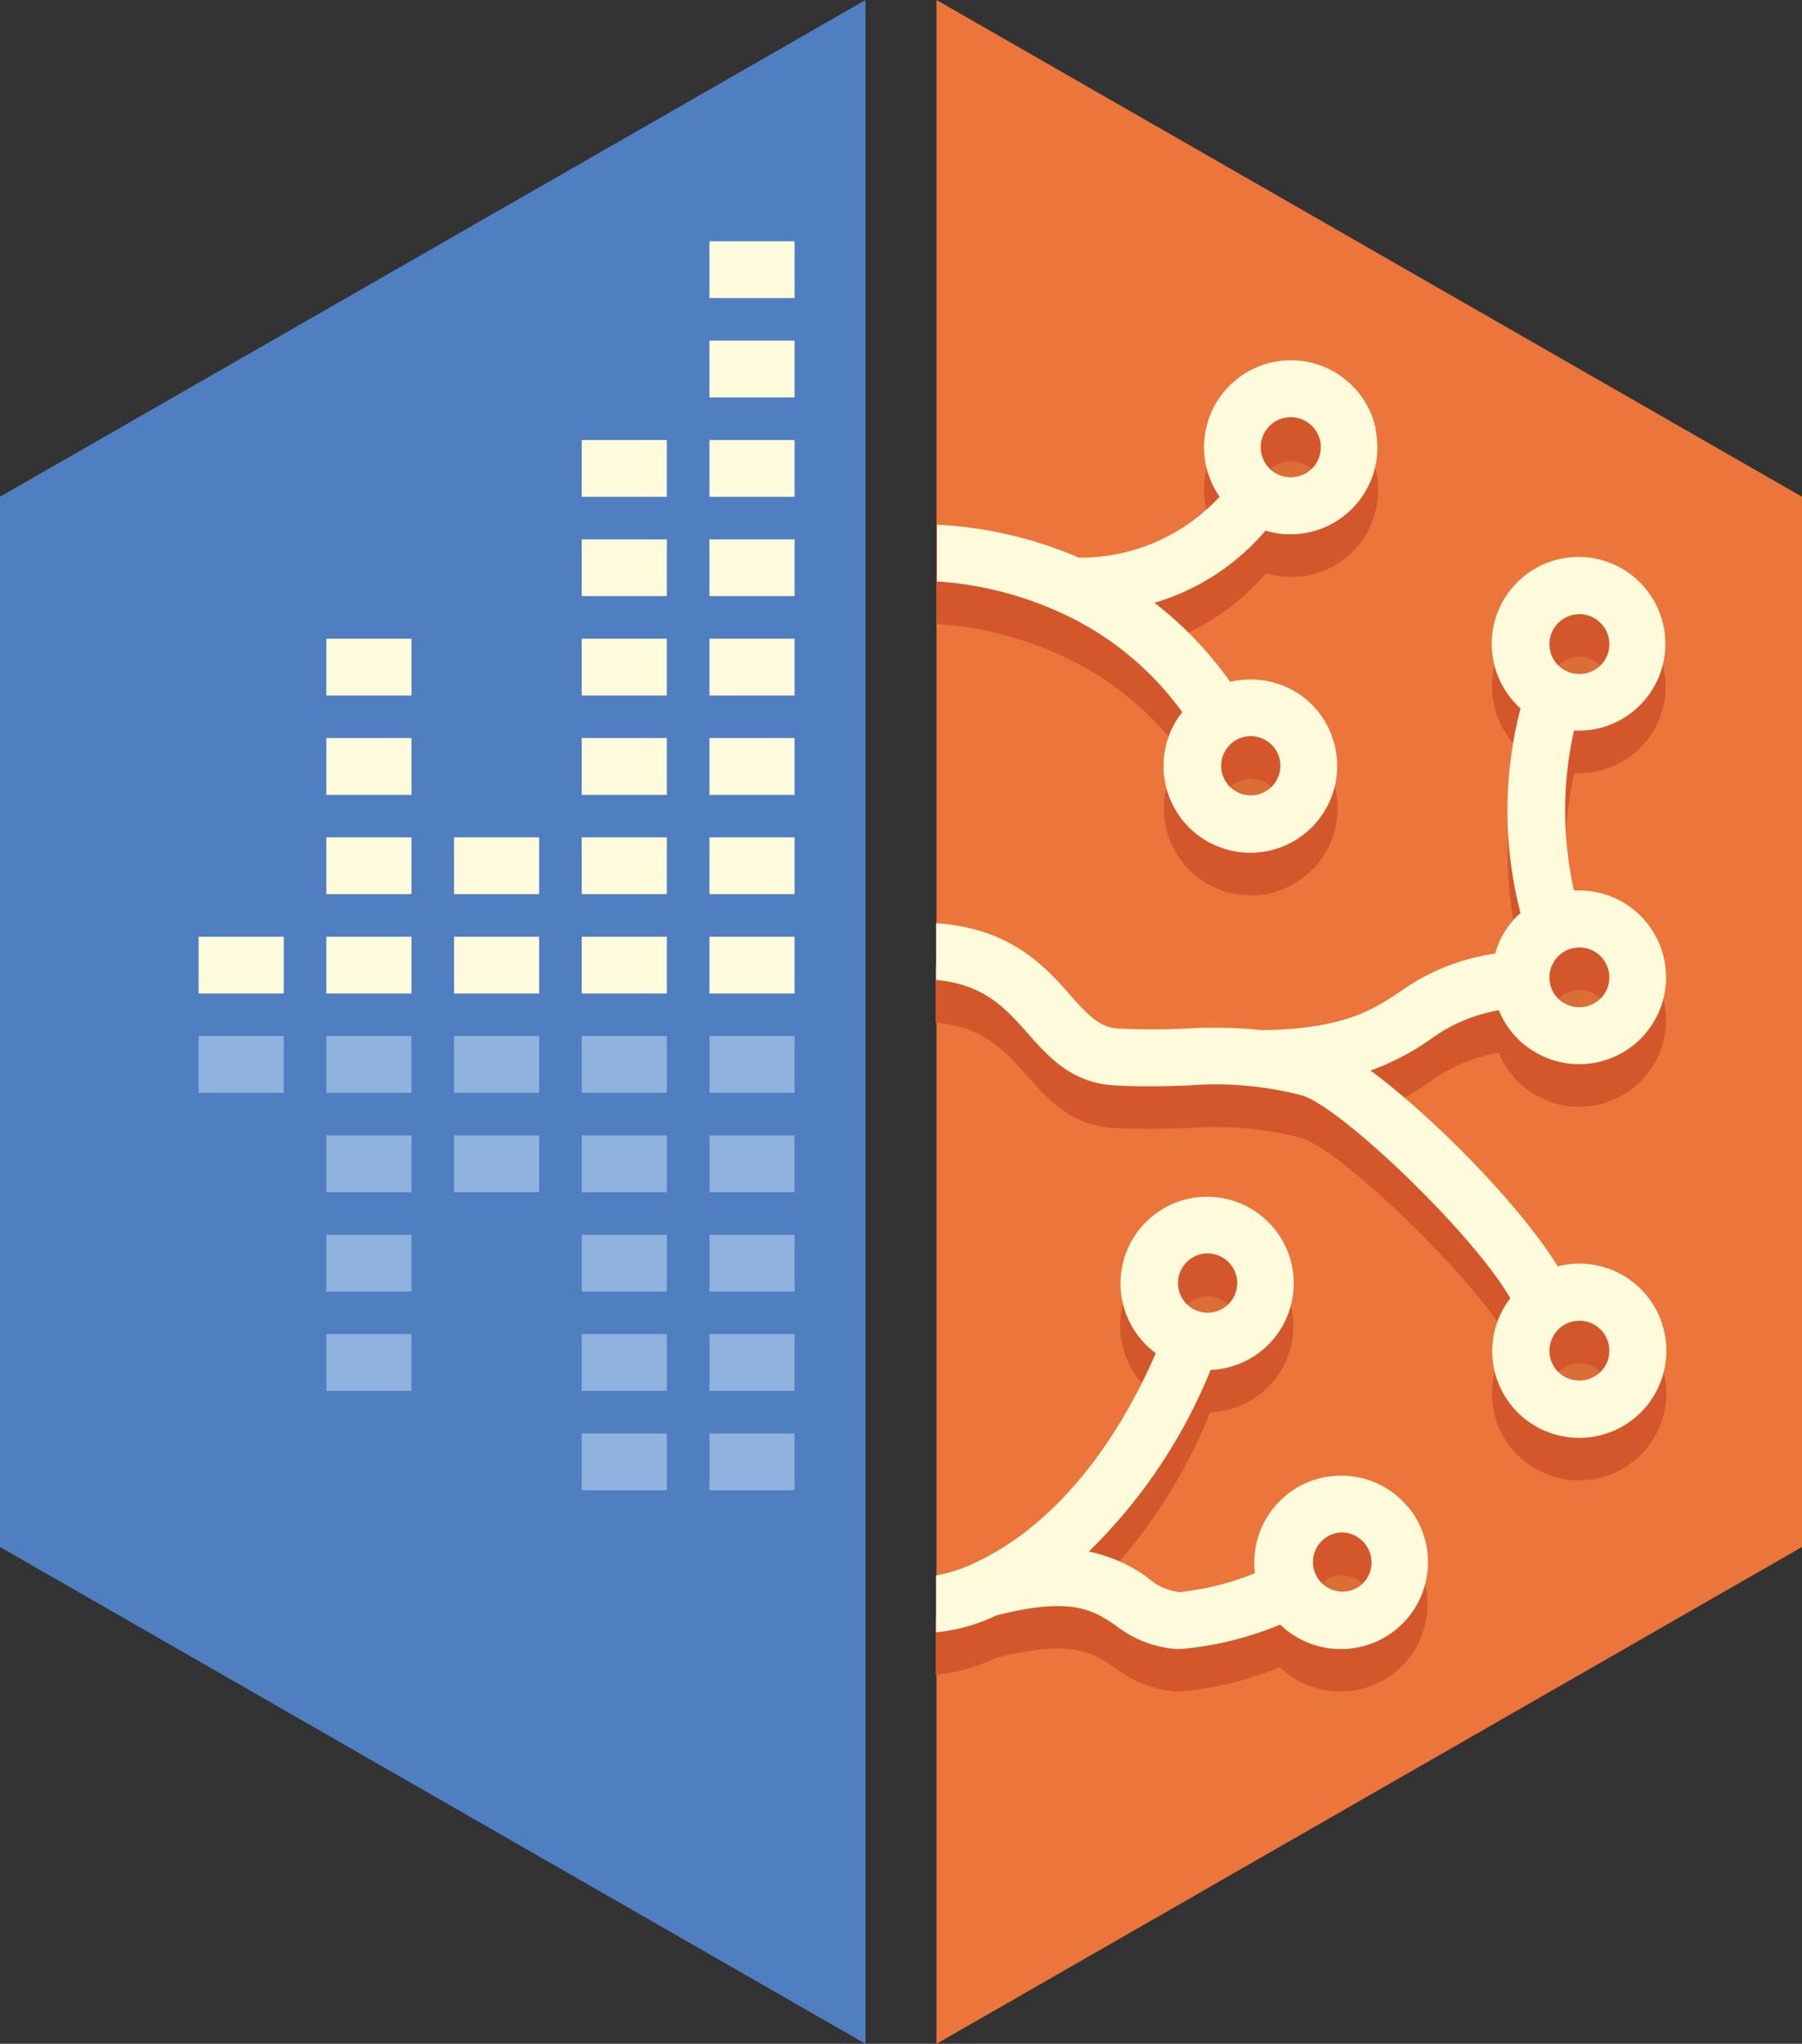 <svg xmlns="http://www.w3.org/2000/svg" viewBox="0 0 243.41 276"><rect x="0" y="0" width="243.41" height="276" fill="#333333" stroke="none"/><defs><style>.cls-1{fill:#eb753a;}.cls-2{fill:#4f7fc0;}.cls-3{opacity:0.07;}.cls-4{fill:#010101;}.cls-5{fill:#d4572b;}.cls-6{fill:#fefbdc;}.cls-7{fill:#8fb2de;}</style></defs><title>AccousticBrainz</title><g id="Layer_2" data-name="Layer 2"><g id="Layer_1-2" data-name="Layer 1"><polygon class="cls-1" points="126.5 0 126.5 276 243.41 208.91 243.41 67.08 126.5 0"/><polygon class="cls-2" points="116.91 0 0 67.08 0 208.91 116.91 276 116.91 0"/><g class="cls-3"><path class="cls-4" d="M159.69,175.83a4,4,0,1,1-.44,3.07A4,4,0,0,1,159.69,175.83Zm24.15,42.86a4,4,0,1,1-2.64-7.13,4.06,4.06,0,0,1,4.06,4.06h0v.3a4,4,0,0,1-1.44,2.76Z"/><path class="cls-4" d="M143.75,87.42Z"/><path class="cls-4" d="M165.56,105.91a4,4,0,1,1,0,4.24A4,4,0,0,1,165.56,105.91Zm12.23-38.7a4.1,4.1,0,0,1-5.58,1.25l-.19-.12a4,4,0,1,1,5.77-1.12Z"/><path class="cls-4" d="M209.92,89.45a4,4,0,0,1,6.84,4.33h0A4.1,4.1,0,0,1,211.17,95l-.17-.12A4,4,0,0,1,209.92,89.45Zm0,45a4,4,0,0,1,6.84,4.33h0a4.1,4.1,0,0,1-5.58,1.25l-.17-.11a4,4,0,0,1-1.09-5.37Zm0,50.41a4,4,0,0,1,6.84,4.33,4.1,4.1,0,0,1-5.58,1.25l-.17-.11a4,4,0,0,1-1.09-5.44Z"/><path class="cls-4" d="M190.07,203.37a11.73,11.73,0,0,0-20.55,9.08,38.06,38.06,0,0,1-10.2,2.55,7.67,7.67,0,0,1-4.25-1.92,20.53,20.53,0,0,0-8-3.55A72.14,72.14,0,0,0,163.53,185a11.7,11.7,0,1,0-7.4-2.26c-7.76,17.67-17.67,25.07-24.09,28.14a3.83,3.83,0,0,0-.69.33,21.58,21.58,0,0,1-4.91,1.55v7.67a24.13,24.13,0,0,0,8.15-2.28c10.25-2.61,13.11-.67,16.12,1.36a15.1,15.1,0,0,0,8.2,3.18h.59a45.25,45.25,0,0,0,13.42-3.3,11.75,11.75,0,0,0,8.26,3.3h0a11.73,11.73,0,0,0,8.89-19.36Zm-30.38-32.16a4,4,0,1,1-.44,3.07,4,4,0,0,1,.44-3.07Zm24.15,42.86a4,4,0,1,1-2.64-7.13,4.06,4.06,0,0,1,4.06,4.06h0v.3a4,4,0,0,1-1.44,2.76Z"/><path class="cls-4" d="M143.75,82.76Z"/><path class="cls-4" d="M185.82,57.84a11.73,11.73,0,1,0-21.08,9.24,25.59,25.59,0,0,1-19,8.22,55.87,55.87,0,0,0-19.17-4.45v7.67a47.53,47.53,0,0,1,16.75,4.24h0A41.38,41.38,0,0,1,159.7,96.18a12.11,12.11,0,0,0-.73,1,11.73,11.73,0,1,0,16.2-3.66,11.92,11.92,0,0,0-9-1.44A49.83,49.83,0,0,0,155.94,81.4a31.34,31.34,0,0,0,15-9.74A11.74,11.74,0,0,0,185.78,57.9Zm-20.26,43.45a4,4,0,1,1,0,4.24A4,4,0,0,1,165.56,101.29Zm12.23-38.7a4.1,4.1,0,0,1-5.58,1.25l-.19-.12a4.06,4.06,0,1,1,5.77-1.16Z"/><path class="cls-4" d="M202.47,136.43a11.5,11.5,0,0,0,4,5.08l.54.36a11.73,11.73,0,1,0,6.31-21.62h-.71a49.31,49.31,0,0,1,0-21.58h.65a11.73,11.73,0,1,0-8-3.12l.13.12a54.91,54.91,0,0,0,0,27.64c-.27.25-.56.48-.82.77a12,12,0,0,0-1.21,1.57,11.81,11.81,0,0,0-1.4,3.12A29.13,29.13,0,0,0,189,134c-3.83,2.53-7.67,4.93-18.48,5.12a62.56,62.56,0,0,0-10.14-.23,92.47,92.47,0,0,1-9.3,0c-2.55-.13-4-1.69-6.63-4.64-3.45-3.93-8.09-8.91-18-9.58v7.67c6.31.57,9.2,3.62,12.19,7s6.08,6.94,12,7.24c4.06.21,7.21.1,10,0a46.42,46.42,0,0,1,15.06,1.3c5,1.23,23.19,18.53,28.31,27.45a8.14,8.14,0,0,0-.59.82A11.69,11.69,0,0,0,206.5,192l.54.36A11.77,11.77,0,1,0,210.41,171c-4.91-8-16.58-20-25.28-26.43a34.84,34.84,0,0,0,8.07-4.2A21.68,21.68,0,0,1,202.47,136.43Zm7.45-51.6a4,4,0,0,1,6.84,4.33h0a4.1,4.1,0,0,1-5.58,1.25l-.17-.12a4,4,0,0,1-1.09-5.44Zm0,45a4,4,0,0,1,6.84,4.33,4.1,4.1,0,0,1-5.58,1.25l-.17-.11a4,4,0,0,1-1.09-5.44Zm0,50.41a4,4,0,0,1,6.84,4.33h0a4.1,4.1,0,0,1-5.58,1.25l-.17-.11a4,4,0,0,1-1.09-5.44Z"/></g><path class="cls-5" d="M190.07,209.12a11.73,11.73,0,0,0-20.55,9.08,38.06,38.06,0,0,1-10.2,2.55,7.67,7.67,0,0,1-4.25-1.92,20.53,20.53,0,0,0-8-3.55,72.14,72.14,0,0,0,16.41-24.55,11.7,11.7,0,1,0-7.4-2.26c-7.76,17.67-17.67,25.07-24.09,28.14a3.83,3.83,0,0,0-.69.33,21.58,21.58,0,0,1-4.91,1.55v7.67a24.13,24.13,0,0,0,8.15-2.28c10.25-2.61,13.11-.67,16.12,1.36a15.1,15.1,0,0,0,8.2,3.18h.59a45.25,45.25,0,0,0,13.42-3.3,11.75,11.75,0,0,0,8.26,3.3h0A11.73,11.73,0,0,0,190,209.06ZM159.69,177a4,4,0,1,1-.44,3.07A4,4,0,0,1,159.69,177Zm24.15,42.86a4,4,0,1,1-2.64-7.13,4.06,4.06,0,0,1,4.06,4.06h0v.3a4,4,0,0,1-1.44,2.76Z"/><path class="cls-4" d="M143.75,87.42Z"/><path class="cls-5" d="M185.82,63.59a11.73,11.73,0,1,0-21.08,9.24,25.59,25.59,0,0,1-19,8.22,55.87,55.87,0,0,0-19.17-4.45v7.67a47.55,47.55,0,0,1,16.75,4.24h0a41.38,41.38,0,0,1,16.43,13.42,12.11,12.11,0,0,0-.73,1,11.73,11.73,0,1,0,16.2-3.66,11.92,11.92,0,0,0-9-1.44,49.83,49.83,0,0,0-10.23-10.68,31.34,31.34,0,0,0,15-9.74,11.74,11.74,0,0,0,14.89-13.76Zm-20.26,43.47a4,4,0,1,1,0,4.24A4,4,0,0,1,165.56,107.06Zm12.23-38.7a4.1,4.1,0,0,1-5.58,1.25l-.19-.12a4,4,0,1,1,5.77-1.12Z"/><path class="cls-5" d="M202.47,142.18a11.5,11.5,0,0,0,4,5.08l.54.36A11.73,11.73,0,1,0,213.36,126h-.71a49.31,49.31,0,0,1,0-21.58h.65a11.73,11.73,0,1,0-8-3.12l.13.12a54.91,54.91,0,0,0,0,27.64c-.27.25-.56.48-.82.77a12,12,0,0,0-1.21,1.57,11.81,11.81,0,0,0-1.4,3.12,29.13,29.13,0,0,0-13.07,5.23c-3.83,2.53-7.67,4.93-18.48,5.12a62.56,62.56,0,0,0-10.14-.23,92.47,92.47,0,0,1-9.3,0c-2.55-.13-4-1.69-6.63-4.64-3.45-3.93-8.09-8.91-18-9.58v7.67c6.31.57,9.2,3.62,12.19,7s6.08,6.94,12,7.24c4.06.21,7.21.1,10,0a46.42,46.42,0,0,1,15.06,1.3c5,1.23,23.19,18.53,28.31,27.45a8.14,8.14,0,0,0-.59.82,11.69,11.69,0,0,0,3.1,15.81l.54.36a11.77,11.77,0,1,0,3.33-21.31c-4.91-8-16.58-20-25.28-26.43a34.84,34.84,0,0,0,8.07-4.2A21.68,21.68,0,0,1,202.47,142.18Zm7.45-51.6a4,4,0,0,1,6.84,4.33h0a4.1,4.1,0,0,1-5.58,1.25L211,96a4,4,0,0,1-1.09-5.44Zm0,45a4,4,0,0,1,6.84,4.33h0a4.1,4.1,0,0,1-5.58,1.25l-.17-.11a4,4,0,0,1-1.09-5.44Zm0,50.42a4,4,0,0,1,6.84,4.33h0a4.1,4.1,0,0,1-5.58,1.25l-.17-.11A4,4,0,0,1,209.92,186Z"/><path class="cls-6" d="M190.07,203.37a11.73,11.73,0,0,0-20.55,9.08,38.06,38.06,0,0,1-10.2,2.55,7.67,7.67,0,0,1-4.25-1.92,20.53,20.53,0,0,0-8-3.55A72.14,72.14,0,0,0,163.53,185a11.7,11.7,0,1,0-7.4-2.26c-7.76,17.67-17.67,25.07-24.09,28.14a3.83,3.83,0,0,0-.69.33,21.58,21.58,0,0,1-4.91,1.55v7.67a24.13,24.13,0,0,0,8.15-2.28c10.25-2.61,13.11-.67,16.12,1.36a15.1,15.1,0,0,0,8.2,3.18h.59a45.25,45.25,0,0,0,13.42-3.3,11.75,11.75,0,0,0,8.26,3.3h0a11.73,11.73,0,0,0,8.89-19.36Zm-30.38-32.16a4,4,0,1,1-.44,3.07,4,4,0,0,1,.44-3.07Zm24.15,42.86a4,4,0,1,1-2.64-7.13,4.06,4.06,0,0,1,4.06,4.06h0v.3a4,4,0,0,1-1.44,2.76Z"/><path class="cls-6" d="M143.75,82.76Z"/><path class="cls-6" d="M185.82,57.84a11.73,11.73,0,1,0-21.08,9.24,25.59,25.59,0,0,1-19,8.22,55.87,55.87,0,0,0-19.17-4.45v7.67a47.53,47.53,0,0,1,16.75,4.24h0A41.38,41.38,0,0,1,159.7,96.18a12.11,12.11,0,0,0-.73,1,11.73,11.73,0,1,0,16.2-3.66,11.92,11.92,0,0,0-9-1.44A49.83,49.83,0,0,0,155.94,81.4a31.34,31.34,0,0,0,15-9.74A11.74,11.74,0,0,0,185.78,57.9Zm-20.26,43.45a4,4,0,1,1,0,4.24A4,4,0,0,1,165.56,101.29Zm12.23-38.7a4.1,4.1,0,0,1-5.58,1.25l-.19-.12a4.06,4.06,0,1,1,5.77-1.16Z"/><path class="cls-6" d="M202.47,136.43a11.5,11.5,0,0,0,4,5.08l.54.36a11.73,11.73,0,1,0,6.31-21.62h-.71a49.31,49.31,0,0,1,0-21.58h.65a11.73,11.73,0,1,0-8-3.12l.13.12a54.91,54.91,0,0,0,0,27.64c-.27.25-.56.48-.82.77a12,12,0,0,0-1.21,1.57,11.81,11.81,0,0,0-1.4,3.12A29.13,29.13,0,0,0,189,134c-3.83,2.53-7.67,4.93-18.48,5.12a62.56,62.56,0,0,0-10.14-.23,92.47,92.47,0,0,1-9.3,0c-2.55-.13-4-1.69-6.63-4.64-3.45-3.93-8.09-8.91-18-9.58v7.67c6.31.57,9.2,3.62,12.19,7s6.08,6.94,12,7.24c4.06.21,7.21.1,10,0a46.42,46.42,0,0,1,15.06,1.3c5,1.23,23.19,18.53,28.31,27.45a8.14,8.14,0,0,0-.59.82A11.69,11.69,0,0,0,206.5,192l.54.36A11.77,11.77,0,1,0,210.41,171c-4.91-8-16.58-20-25.28-26.43a34.84,34.84,0,0,0,8.07-4.2A21.68,21.68,0,0,1,202.47,136.43Zm7.45-51.6a4,4,0,0,1,6.84,4.33h0a4.1,4.1,0,0,1-5.58,1.25l-.17-.12a4,4,0,0,1-1.09-5.44Zm0,45a4,4,0,0,1,6.84,4.33,4.1,4.1,0,0,1-5.58,1.25l-.17-.11a4,4,0,0,1-1.09-5.44Zm0,50.41a4,4,0,0,1,6.84,4.33h0a4.1,4.1,0,0,1-5.58,1.25l-.17-.11a4,4,0,0,1-1.09-5.44Z"/><rect class="cls-6" x="95.83" y="32.58" width="11.5" height="7.67"/><rect class="cls-6" x="95.83" y="46" width="11.5" height="7.67"/><rect class="cls-6" x="95.83" y="59.42" width="11.5" height="7.67"/><rect class="cls-6" x="95.83" y="72.83" width="11.5" height="7.67"/><rect class="cls-6" x="95.83" y="86.25" width="11.5" height="7.67"/><rect class="cls-6" x="95.83" y="99.67" width="11.5" height="7.67"/><rect class="cls-6" x="95.83" y="113.08" width="11.5" height="7.67"/><rect class="cls-6" x="95.83" y="126.5" width="11.5" height="7.67"/><rect class="cls-7" x="95.83" y="139.91" width="11.5" height="7.67"/><rect class="cls-7" x="95.83" y="153.33" width="11.5" height="7.67"/><rect class="cls-7" x="95.83" y="166.75" width="11.5" height="7.67"/><rect class="cls-7" x="95.83" y="180.16" width="11.5" height="7.67"/><rect class="cls-7" x="95.83" y="193.58" width="11.5" height="7.67"/><rect class="cls-6" x="78.58" y="59.42" width="11.5" height="7.67"/><rect class="cls-6" x="78.58" y="72.83" width="11.5" height="7.67"/><rect class="cls-6" x="78.58" y="86.25" width="11.5" height="7.67"/><rect class="cls-6" x="78.58" y="99.67" width="11.5" height="7.67"/><rect class="cls-6" x="78.58" y="113.08" width="11.5" height="7.67"/><rect class="cls-6" x="78.58" y="126.5" width="11.5" height="7.67"/><rect class="cls-7" x="78.58" y="139.91" width="11.5" height="7.67"/><rect class="cls-7" x="78.58" y="153.33" width="11.5" height="7.67"/><rect class="cls-7" x="78.58" y="166.75" width="11.5" height="7.67"/><rect class="cls-7" x="78.58" y="180.16" width="11.5" height="7.67"/><rect class="cls-7" x="78.58" y="193.58" width="11.5" height="7.67"/><rect class="cls-6" x="61.33" y="113.08" width="11.5" height="7.67"/><rect class="cls-6" x="61.33" y="126.5" width="11.5" height="7.67"/><rect class="cls-7" x="61.33" y="139.91" width="11.5" height="7.67"/><rect class="cls-7" x="61.33" y="153.33" width="11.5" height="7.67"/><rect class="cls-6" x="44.08" y="86.25" width="11.5" height="7.67"/><rect class="cls-6" x="44.08" y="99.67" width="11.5" height="7.67"/><rect class="cls-6" x="44.08" y="113.08" width="11.5" height="7.67"/><rect class="cls-6" x="44.08" y="126.5" width="11.5" height="7.67"/><rect class="cls-7" x="44.08" y="139.91" width="11.5" height="7.67"/><rect class="cls-7" x="44.08" y="153.33" width="11.5" height="7.67"/><rect class="cls-7" x="44.08" y="166.75" width="11.5" height="7.67"/><rect class="cls-7" x="44.08" y="180.16" width="11.5" height="7.67"/><rect class="cls-6" x="26.83" y="126.5" width="11.5" height="7.67"/><rect class="cls-7" x="26.83" y="139.91" width="11.5" height="7.67"/></g></g></svg>